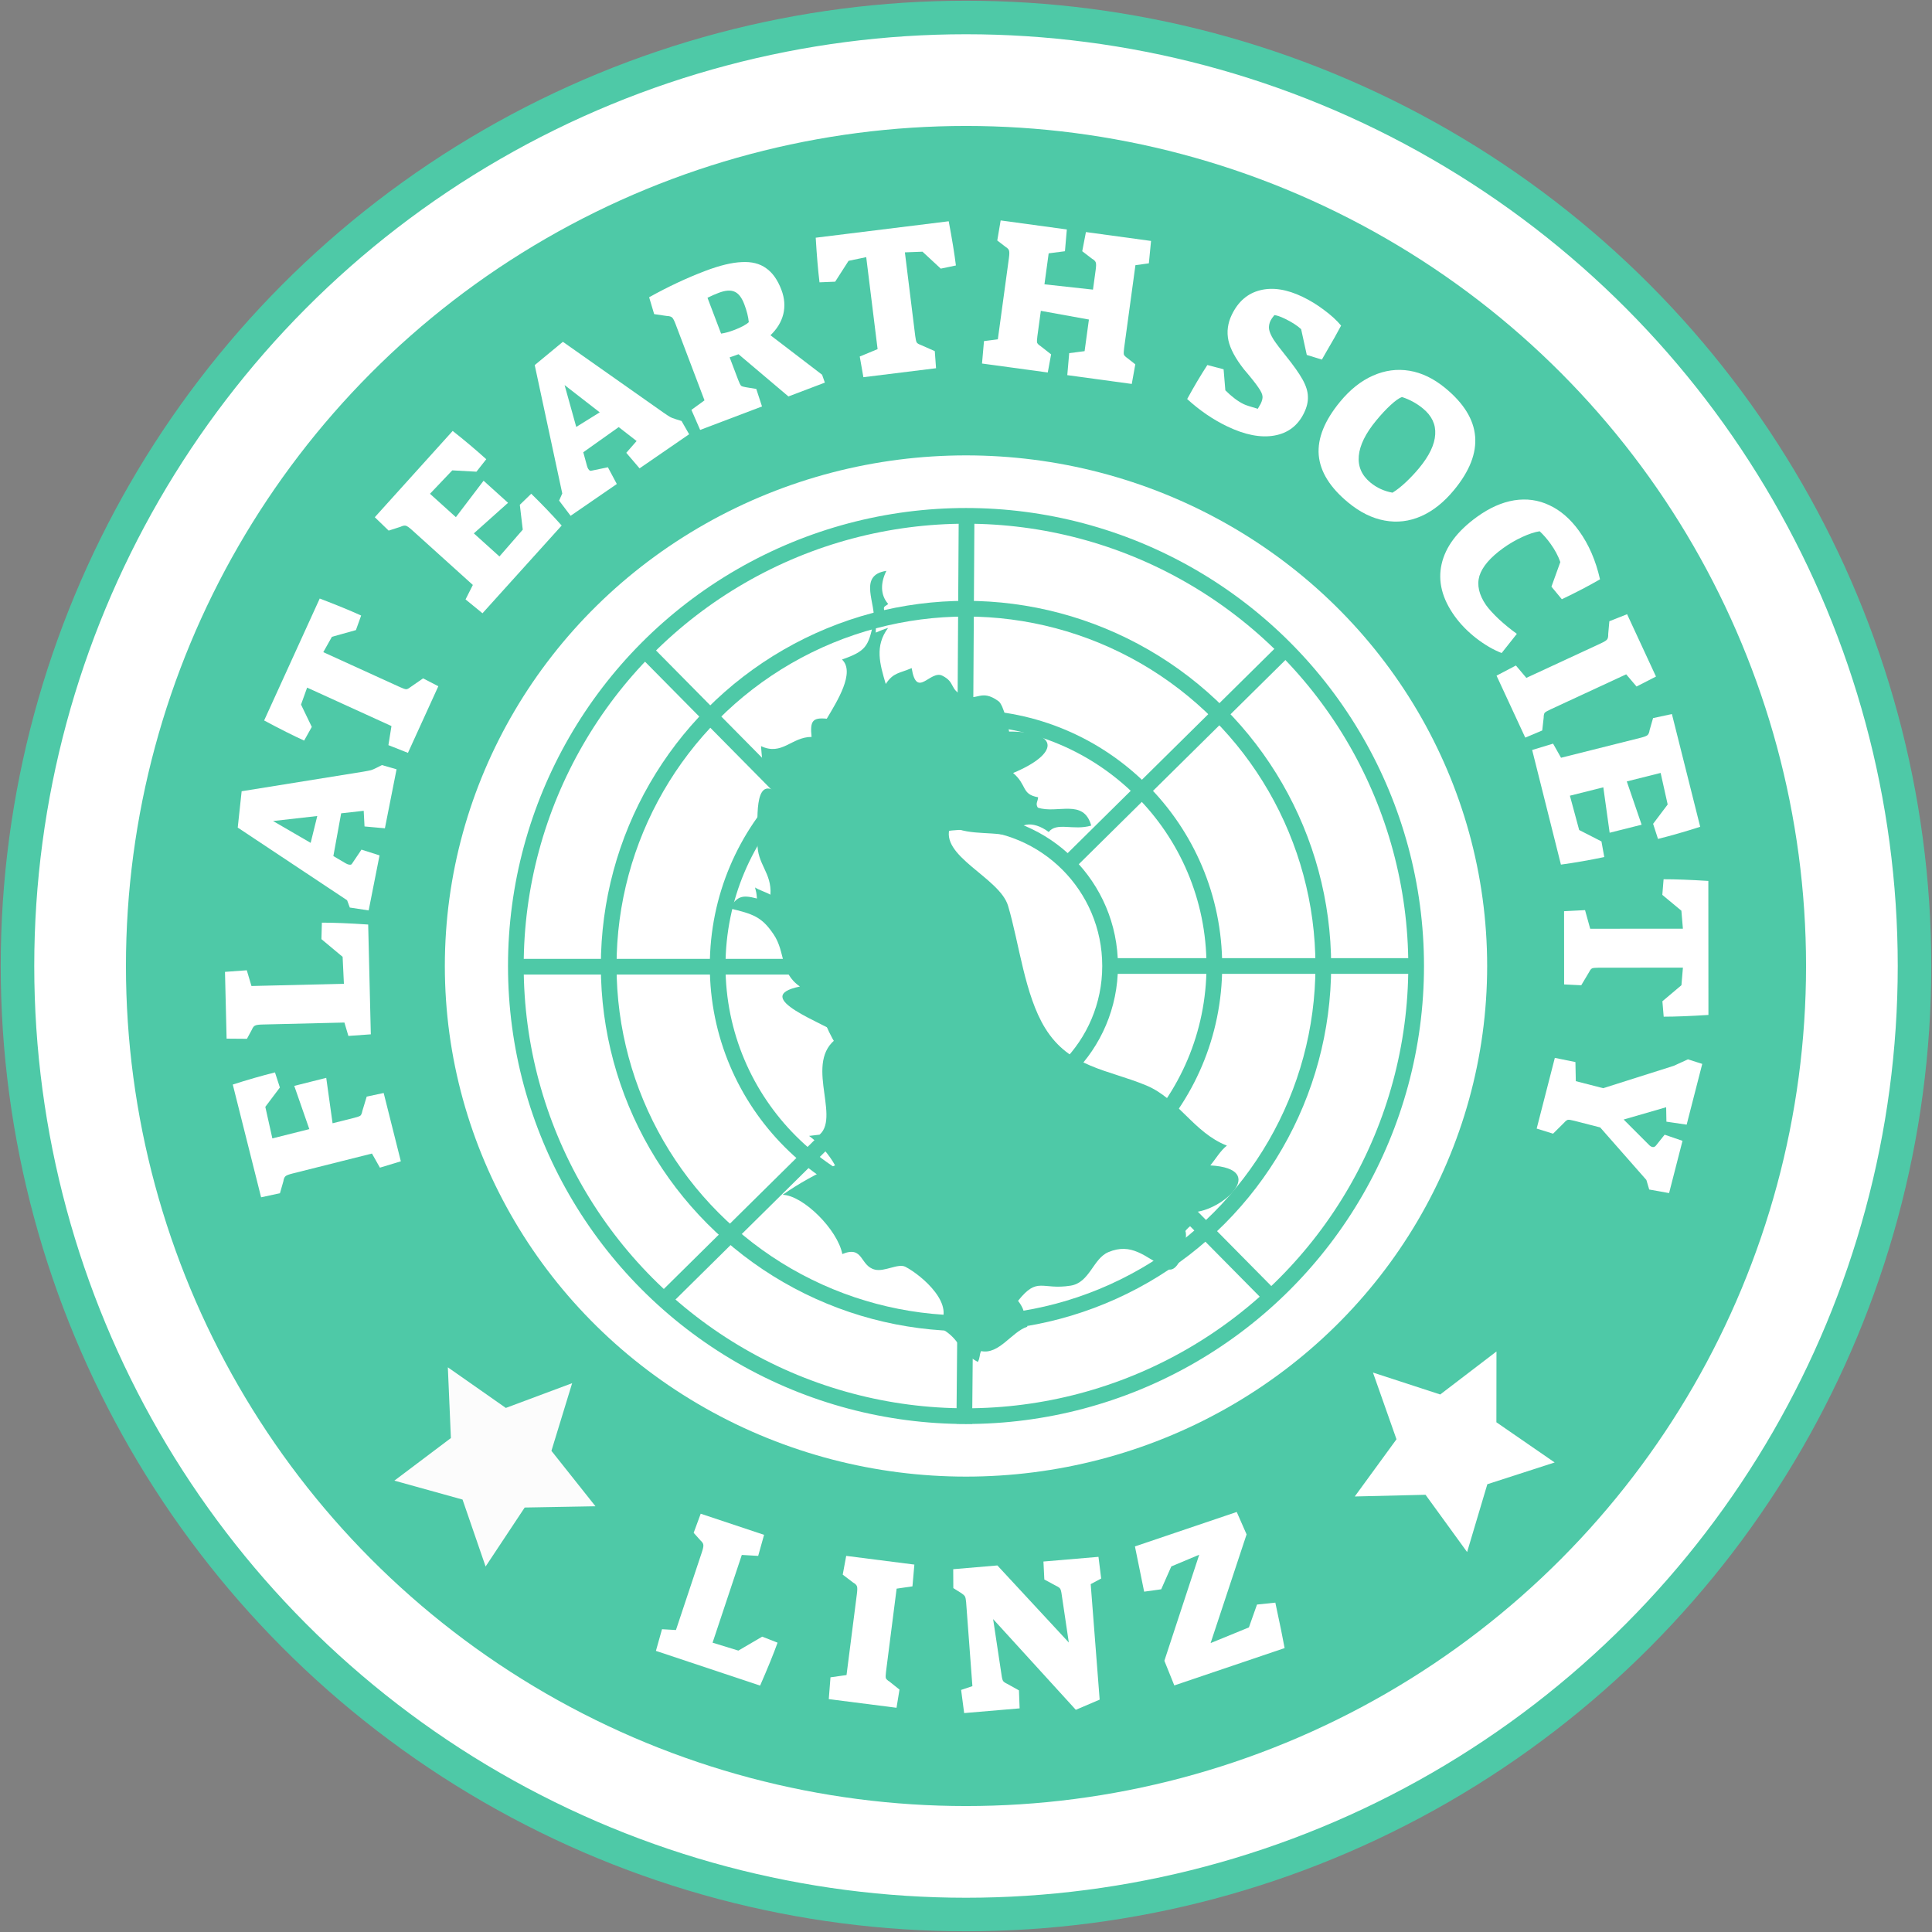 <svg enable-background="new 0 0 3000 3000" version="1.1" viewBox="0 0 2707.4 2707.4" xmlns="http://www.w3.org/2000/svg"><rect x="0" y="0" width="2707.4" height="2707.4" fill="#808080" stroke="none"/><style/><circle cx="1353.7" cy="1353.7" r="1329.2" fill="#fff" stroke="#4ec9a7" stroke-miterlimit="10" stroke-width="47"/><circle cx="1353.7" cy="1353.7" r="1177.2" fill="#4ec9a7"/><polygon transform="rotate(-27.239 1724.8 1464.5)" points="476.06 1538 403.26 1470.7 501.01 1453.9 542.57 1363.8 588.77 1451.6 687.26 1463.3 618.06 1534.3 637.37 1631.6 548.4 1587.8 461.85 1636.2" fill="#fcfcfc"/><polygon transform="rotate(27.821 1202.2 921.2)" points="2381.1 1538 2308.3 1470.7 2406 1453.9 2447.6 1363.8 2493.8 1451.6 2592.3 1463.3 2523.1 1534.3 2542.4 1631.6 2453.4 1587.8 2366.8 1636.2" fill="#fff"/><ellipse transform="rotate(207.87)" cx="-1840.4" cy="-530.64" rx="808.38" ry="825.07" fill="none"/><ellipse cx="1353.7" cy="1353.7" rx="806.94" ry="790.62" fill="none"/><ellipse cx="1353.7" cy="1353.7" rx="730.32" ry="715.55" fill="#fff"/><g id="a" transform="translate(-146.3 -146.3)" fill="#4ec9a7"><path d="m1179.1 1402.1"/><path d="m1888.2 1809.6"/><path d="m1972 1859.5"/><path d="m1865.6 1751.7c-9.045 7.019-15.819 18.893-23.21 27.721 83.086 4.847 15.354 64.485-24.328 65.571-0.183 5.086 5.785 6.646 10.203 9.589-7.223 4.85-16.05 10.323-20.844 16.782 4.17 9.111-7.204 63.607-26.676 52.65-30.38-17.095-48.832-36.674-81.286-23.017-21.469 9.035-25.978 42.657-52.822 46.954-40.783 6.528-46.081-13.475-73.697 21.257 12.269 16.003 7.861 23.448 13.039 36.277-21.859 6.905-39.497 39.469-64.817 34.172-2.691 5.327-1.311 10.024-4.71 15.222-28.979-16.267-24.06-34.143-56.082-49.394 28.025-29.134-22.248-71.947-45.247-83.938-10.14-5.287-29.048 7.302-42.785 3.938-21.313-5.219-15.647-34.246-45.668-21.82-6.539-34.117-54.745-82.178-83.633-83.051 23.032-16.108 47.849-29.717 73.469-41.239-8.682-15.747-21.532-30.224-36.394-41.273 4.962-0.592 9.924-1.185 14.886-1.777 30.023-27.428-26.518-108.32 30.414-138.88-20.685-16.191-130.85-53.831-58.16-68.676-28.755-20.046-19.666-47.6-36.82-73.043-16.669-24.724-28.634-28.674-62.375-36.617 11.85-15.991 16.396-19.574 38.969-13.707-0.6-8.288-1.125-9.432-2.668-15.422 6.96 4.202 14.768 6.329 21.609 10.047 2.05-31.169-18.979-42.361-18.215-72.949 0.729-29.207-6.04-94.651 27.051-70.602-19.719-21.868-20.224-41.228-22.035-64.601 29.505 13.953 42.7-12.898 70.824-12.903-2.191-21.58 0.656-27.604 21.281-25.5 14.398-24.246 40.27-65.129 21.364-82.945 33.633-11.835 37.087-18.365 44.058-52.074 5.162-24.963-23.112-65.95 18.157-72.196-8.41 16.752-8.641 33.893 2.57 46.473-8.597 5.814-5.727 3.028-5.121 14.945-1.19 0.706-11.319 0.082-13.789 0.629 1.284 7.104 1.888 17.918 1.406 24.477 5.45-2.368 11.788-4.912 17.301-6.496-19.064 25.344-11.533 50.643-3.285 78.488 11.048-16.454 18.69-14.524 36.32-22.27 7.051 44.037 25.849 2.081 43.07 10.718 18.648 9.352 9.675 19.243 28.754 27.638 20.245 8.909 24.96-9.913 49.77 7.961 7.774 5.601 14.115 38.088 14.972 42.644 71.599-0.15 70.266 31.164 5.598 58.067 19.859 16.805 11.291 29.857 34.996 33.976-0.014 5.427-4.167 8.818-0.363 14.555 27.479 9.188 64.201-13.302 74.832 25.176-25.138 7.386-48.265-5.453-59.563 8.969-22.529-16.943-45.763-13.072-44.777 8.25-31.507-10.977-62.094-1.745-93.035-16.329-17.087 41.379 68.996 71.757 80.828 111.48 15.682 52.644 23.261 124.9 51.945 171.42 34.257 55.568 87.997 57.978 141.7 80.326 44.949 18.704 66.379 66.06 113.02 84.351z"/></g><g transform="translate(-146.3 -146.3)" fill="none" stroke="#4ec9a7" stroke-miterlimit="10" stroke-width="22"><line x1="869" x2="1298" y1="1501" y2="1501"/><line x1="1712" x2="2141" y1="1500" y2="1500"/><line x1="1501.4" x2="1497.6" y1="1712.5" y2="2141.5"/><line x1="1500.8" x2="1498.2" y1="869.5" y2="1298.5"/><line x1="1050.7" x2="1352.3" y1="1058.4" y2="1363.6"/><line x1="1624.7" x2="1926.3" y1="1657.4" y2="1962.6"/><line x1="1389.1" x2="1083.9" y1="1659.2" y2="1960.8"/><line x1="1943.1" x2="1637.9" y1="1060.2" y2="1361.8"/></g><path d="m1151.7 1975.8"/><g transform="translate(-146.3 -146.3)" fill="none" stroke="#4ec9a7" stroke-miterlimit="10" stroke-width="22"><circle cx="1500" cy="1500" r="201.92"/><circle cx="1500" cy="1500" r="348.01"/><circle cx="1500" cy="1500" r="500.71"/><circle cx="1500" cy="1500" r="630.81"/></g><ellipse transform="rotate(159.41)" cx="-746.38" cy="-4342.9" rx="839.23" ry="822.26" display="none" fill="#959595" fill-opacity=".559" stroke-width="1.149"/><g transform="translate(-1017.4 -2609.2)" fill="#fff" stroke-width="1px" style="font-variant-caps:normal;font-variant-east-asian:normal;font-variant-ligatures:normal;font-variant-numeric:normal;white-space:pre" aria-label="FLAT EARTH SOCIETY"><path d="m1549.8 4245.5-11.156-19.778-111.44 28q-7.565 1.901-9.6 3.65-2.326 1.822-3.12 7.28l-4.782 16.668-26.405 5.707-39.698-157.99q30.039-9.713 59.134-17.024l6.865 21.165-20.413 27.091 9.876 44.227 51.79-13.013-21.1-60.584 44.807-11.259 8.88 63.655 30.259-7.603q6.983-1.755 8.8-3.139 1.744-1.676 2.684-6.552l6.088-20.089 23.787-5.049 24.052 95.724z" style="shape-inside:url(#rect9645)"/><path d="m1505.6 4060.9-5.553-18.772-114.87 2.761q-7.798 0.187-10.168 1.445-2.678 0.965-4.662 5.814l-6.895 12.769-28.513-0.215-2.249-93.573 30.555-2.235 6.532 22.049 129.56-3.114-1.808-37.768-29.704-24.793 0.645-23.122q25.207-0.01 64.882 2.642l3.698 153.86z" style="shape-inside:url(#rect9645)"/><path d="m1507.6 3881-3.788-10.229-153.26-101.85 5.475-50.904 170.56-27.446q8.234-1.431 10.821-2.142 2.587-0.712 7.347-3.135l7.816-3.959 20.547 5.896-16.347 82.7-28.541-2.584-1.167-21.943-31.586 3.542-10.927 59.918 17.261 10.14q2.474 1.407 4.24 1.756 2.06 0.407 3.354 0.051 1.057-0.708 1.995-2.358l12.549-18.62 25.317 8.062-15.242 77.108zm-107.53-121.25 52.667 30.594 9.27-37.616z" style="shape-inside:url(#rect9645)"/><path d="m1561.7 3653.4 4.276-26.735-118.2-53.885-8.543 23.801 15.086 31.276-10.722 19.18q-22.657-10.329-56.055-28.193l77.903-170.88q35.39 13.496 58.047 23.825l-7.322 20.401-33.628 9.397-12.115 21.513 107.28 48.907q6.551 2.987 8.835 3.039 2.284 0.052 5.937-2.898l17.816-12.32 21.34 11.048-42.56 93.356z" style="shape-inside:url(#rect9645)"/><path d="m1669.8 3449.2 10.219-20.278-85.298-76.982q-5.79-5.226-8.376-5.943-2.808-0.918-7.784 1.461l-16.508 5.307-19.441-18.758 109.14-120.93q24.792 19.546 47.063 39.645l-13.76 17.486-33.869-1.875-31.241 32.825 36.302 32.762 38.804-51.055 34.298 30.953-47.935 42.815 35.857 32.36 32.697-37.573-4.122-34.836 15.987-15.476q22.581 21.996 42.641 44.545l-110.95 122.94z" style="shape-inside:url(#rect9645)"/><path d="m1800.9 3310.7 4.43-9.968-38.596-179.92 39.463-32.618 141.26 99.442q6.893 4.725 9.242 6.022 2.349 1.297 7.449 2.886l8.36 2.623 10.592 18.567-69.446 47.788-18.628-21.778 14.486-16.523-25.085-19.519-49.659 35.264 5.277 19.311q0.789 2.734 1.81 4.217 1.19 1.73 2.365 2.378 1.252 0.231 3.075-0.295l21.984-4.567 12.494 23.449-64.751 44.557zm7.687-161.88 16.341 58.675 32.901-20.455z" style="shape-inside:url(#rect9645)"/><path d="m1986.3 3183.6 18.348-13.378-40.542-106.87q-2.767-7.293-4.74-9.111-2.08-2.099-7.593-2.253l-17.672-2.601-7.043-23.639q39.733-22.132 78.722-36.923 30.293-11.492 51.147-12.344 20.747-1.133 34.057 8.578 13.484 9.323 21.464 30.361 6.597 17.391 2.623 33.979-4.081 16.308-17.97 29.598l72.333 55.342 3.869 11.046-51.05 19.366-69.924-59.143-12.448 4.402 11.918 31.415q2.554 6.732 4.14 8.376 1.76 1.257 6.539 2.011l14.722 2.437 8.029 24.548-86.673 32.88zm59.616-111.82q14.866-5.64 20.814-11.105-1.026-11.162-6.346-25.187-5.32-14.025-13.726-17.574-8.125-3.656-22.15 1.665-7.854 2.979-15.669 6.907l19.047 50.208q7.931-1.084 18.029-4.914z" style="shape-inside:url(#rect9645)"/><path d="m2222.2 3108.8 25.019-10.348-15.94-128.92-24.752 5.176-18.756 29.222-21.955 0.901q-3.055-24.712-5.312-62.521l186.38-23.044q7.02 37.22 10.076 61.932l-21.216 4.437-25.606-23.737-24.672 0.934 14.467 117.01q0.883 7.146 2.034 9.119 1.151 1.974 5.577 3.542l19.822 8.734 1.754 23.966-101.82 12.59z" style="shape-inside:url(#rect9645)"/><path d="m2396.3 3087.2 19.416-2.499 15.525-113.85q1.054-7.728 0.189-10.269-0.527-2.797-4.999-5.526l-11.512-8.836 4.743-28.117 92.742 12.647-2.648 30.522-22.807 2.945-5.918 43.398 68.016 7.459 3.77-27.644q1.054-7.729 0.189-10.269-0.824-2.837-5.594-5.607l-13.43-10.309 5.175-26.847 91.255 12.445-3.067 31.373-18.821 2.58-15.809 115.93q-0.973 7.134-0.365 9.336 0.905 2.243 4.783 4.891l11.214 8.796-4.959 27.482-90.364-12.323 2.689-30.819 21.578-2.81 6.04-44.29-67.367-12.215-4.824 35.373q-0.973 7.134-0.365 9.336 0.905 2.243 5.08 4.932l14.498 11.363-4.675 25.401-92.147-12.566z" style="shape-inside:url(#rect9645)"/><path d="m2736.9 3206.6q-29.733-14.315-55.853-38.211 14.235-26.109 28.27-47.654l22.765 5.966 2.454 29.483q13.485 13.485 25.919 19.471 4.325 2.082 19.552 6.417 3.143-5.146 4.054-7.038 3.123-6.487 2.522-10.772-0.471-4.555-5.817-12.123-5.216-7.839-20.103-25.328-17.78-22.545-21.805-40.464-3.895-18.19 4.694-36.03 13.404-27.841 39.874-34.409 26.469-6.568 59.446 9.309 15.948 7.678 30.064 18.47 14.516 10.652 23.807 21.784-7.828 14.877-20.522 36.401l-6.407 11.233-21.164-6.527-7.92-36.11q-8.299-7.658-22.896-14.686-9.19-4.425-14.566-5.015-3.954 4.755-5.386 7.729-2.863 5.947-2.102 11.973 0.891 5.756 6.117 14.266 5.356 8.239 16.839 22.425 16.679 20.683 23.988 33.857 7.308 13.174 7.469 23.906 0.561 10.592-5.295 22.755-12.884 26.76-41.656 31.886t-66.344-12.963z" style="shape-inside:url(#rect9645)"/><path d="m2906.8 3313.5q-38.444-31.656-41.415-66.747-2.74-34.9 29.87-74.502 21.168-25.706 46.11-36.646 25.132-11.172 51.124-6.868 25.992 4.303 50.308 24.327 77.35 63.694 12.322 142.67-21.358 25.938-46.3 36.878t-51.206 6.024q-26.032-4.726-50.812-25.131zm31.18-27.954q13.2 10.87 30.773 14.07 8.459-5.082 18.621-14.59 10.352-9.74 18.934-20.162 21.168-25.706 22.311-46.916 1.375-21.019-17.152-36.275-13.2-10.87-29.48-16.114-6.171 2.302-15.951 11.348-9.59 8.814-20.269 21.783-22.121 26.864-24.218 49.232t16.43 37.624z" style="shape-inside:url(#rect9645)"/><path d="m3056.1 3472.9q-26.702-36.964-18.492-73.243 8.211-36.279 49.552-66.144 26.264-18.973 52.084-23.191 26.238-4.151 49.385 6.885 23.389 10.86 41.484 35.908 20.554 28.452 29.449 67.918-23.468 13.622-53.488 27.907l-14.567-17.604 12.44-34.523q-4.568-12.984-13.879-25.873-7.027-9.727-15.054-17.252-10.35 1.555-24.509 8.083-14.159 6.527-26.805 15.663-26.993 19.5-33.098 38.714-5.686 19.281 9.287 41.033 6.149 8.511 17.891 19.643 12.161 11.2 25.255 20.615l-21.304 26.863q-17.403-6.673-35.753-20.803-17.931-14.063-29.877-30.6z" style="shape-inside:url(#rect9645)"/><path d="m3141.7 3541.8 14.653 17.346 104.25-48.318q7.077-3.28 8.75-5.378 1.945-2.224 1.706-7.734l1.605-17.938 24.855-9.867 40.496 87.371-27.258 13.957-14.527-17.074-106.15 49.201q-6.532 3.028-8.059 4.727-1.401 1.972-1.414 6.938l-2.004 17.792-23.786 10.033-40.244-86.827z" style="shape-inside:url(#rect9645)"/><path d="m3193.8 3651.3 11.151 19.781 111.44-27.971q7.565-1.899 9.601-3.647 2.327-1.821 3.122-7.279l4.787-16.667 26.407-5.7 39.656 158q-30.041 9.705-59.139 17.008l-6.859-21.167 20.421-27.086-9.864-44.229-47.429 11.904 20.793 60.663-44.81 11.247-8.863-63.657-46.847 11.758 12.996 48.083 31.229 15.978 3.949 21.897q-30.844 6.504-60.745 10.607l-40.313-160.62z" style="shape-inside:url(#rect9645)"/><path d="m3238.6 3884.6 7.218 26.095 129.9-0.09-2.118-25.198-26.716-22.181 1.785-21.901q24.9-0.017 62.702 2.356l0.131 187.8q-37.798 2.426-62.698 2.444l-1.815-21.599 26.684-22.519 2.083-24.602-117.9 0.082q-7.2 0.01-9.299 0.906-2.099 0.901-4.196 5.103l-11.087 18.608-24.001-1.183-0.072-102.6z" style="shape-inside:url(#rect9645)"/><path d="m3225.1 4097.5 0.557 26.78 38.356 9.848 98.792-31.314 19.995-9.114 20.042 6.385-21.861 85.138-28.351-4.182-0.381-20.23-59.556 17.23 36.223 36.248q1.736 1.685 3.77 2.207 3.196 0.821 5.545-2.293l11.882-14.913 25.048 8.6-18.802 73.225-27.836-4.979-3.989-13.414-64.727-73.61-36.031-9.252q-6.974-1.791-9.232-1.441-2.333 0.64-5.411 4.186l-15.377 15.255-22.948-7.131 25.442-99.086z" style="shape-inside:url(#rect9645)"/></g><ellipse transform="matrix(-.42 .907 .921 .389 0 0)" cx="3926.9" cy="544.3" rx="1090.7" ry="1103.6" display="none" fill="#b575b4" fill-opacity=".559" stroke-width="1.518"/><g transform="translate(2372.5,-2603.7)" fill="#fff" stroke-width="1px" style="font-variant-caps:normal;font-variant-east-asian:normal;font-variant-ligatures:normal;font-variant-numeric:normal;font-variant-position:normal;white-space:pre" aria-label="LINZ"><path d="m-1444.8 4886.8 19.543 1.134 36.31-109.01q2.465-7.4 2.085-10.056-6e-4 -2.846-3.891-6.355l-9.679-10.813 9.86-26.755 88.803 29.579-8.247 29.506-22.958-1.323-40.956 122.96 36.147 11.092 33.389-19.55 21.537 8.438q-8.533 23.719-24.463 60.152l-146.01-48.635z"/><path d="m-1208.7 4954.2 22.484-3.178 14.551-113.97q0.988-7.737 0.102-10.27-0.848-2.83-5.641-5.559l-14.335-10.903 4.869-26.295 95.525 12.196-2.685 30.506-22.186 3.216-14.817 116.06q-0.912 7.142-0.285 9.339 0.924 2.235 5.122 4.888l13.999 11.163-4.16 25.478-94.93-12.12z"/><path d="m-980.79 4872.6 11.741 77.885q0.884 6.85 2.257 8.841t5.762 4.026l16.434 9.14 0.939 25.211-77.719 6.609-4.265-32.455 15.811-5.259-8.819-117.88q-0.483-5.679-1.558-7.696t-4.592-4.427l-11.772-7.429-0.144-26.483 61.877-5.262 100.11 108.01-9.853-66.304q-0.909-7.149-2.283-9.139-1.374-1.991-5.762-4.026l-16.408-8.842-1.238-25.186 77.122-6.558 3.788 30.388-14.686 7.873 12.556 161.82-33.41 14.282z"/><path d="m-740.81 4931 48.835-148.6-39.105 16.403-14.177 32.036-23.892 3.336-12.911-63.408 142.65-48.284 13.806 31.433-50.431 152.31 53.689-21.973 11.331-32.023 25.697-2.68q9.404 43.691 13.007 63.692l-154.59 52.323z"/></g></svg>
